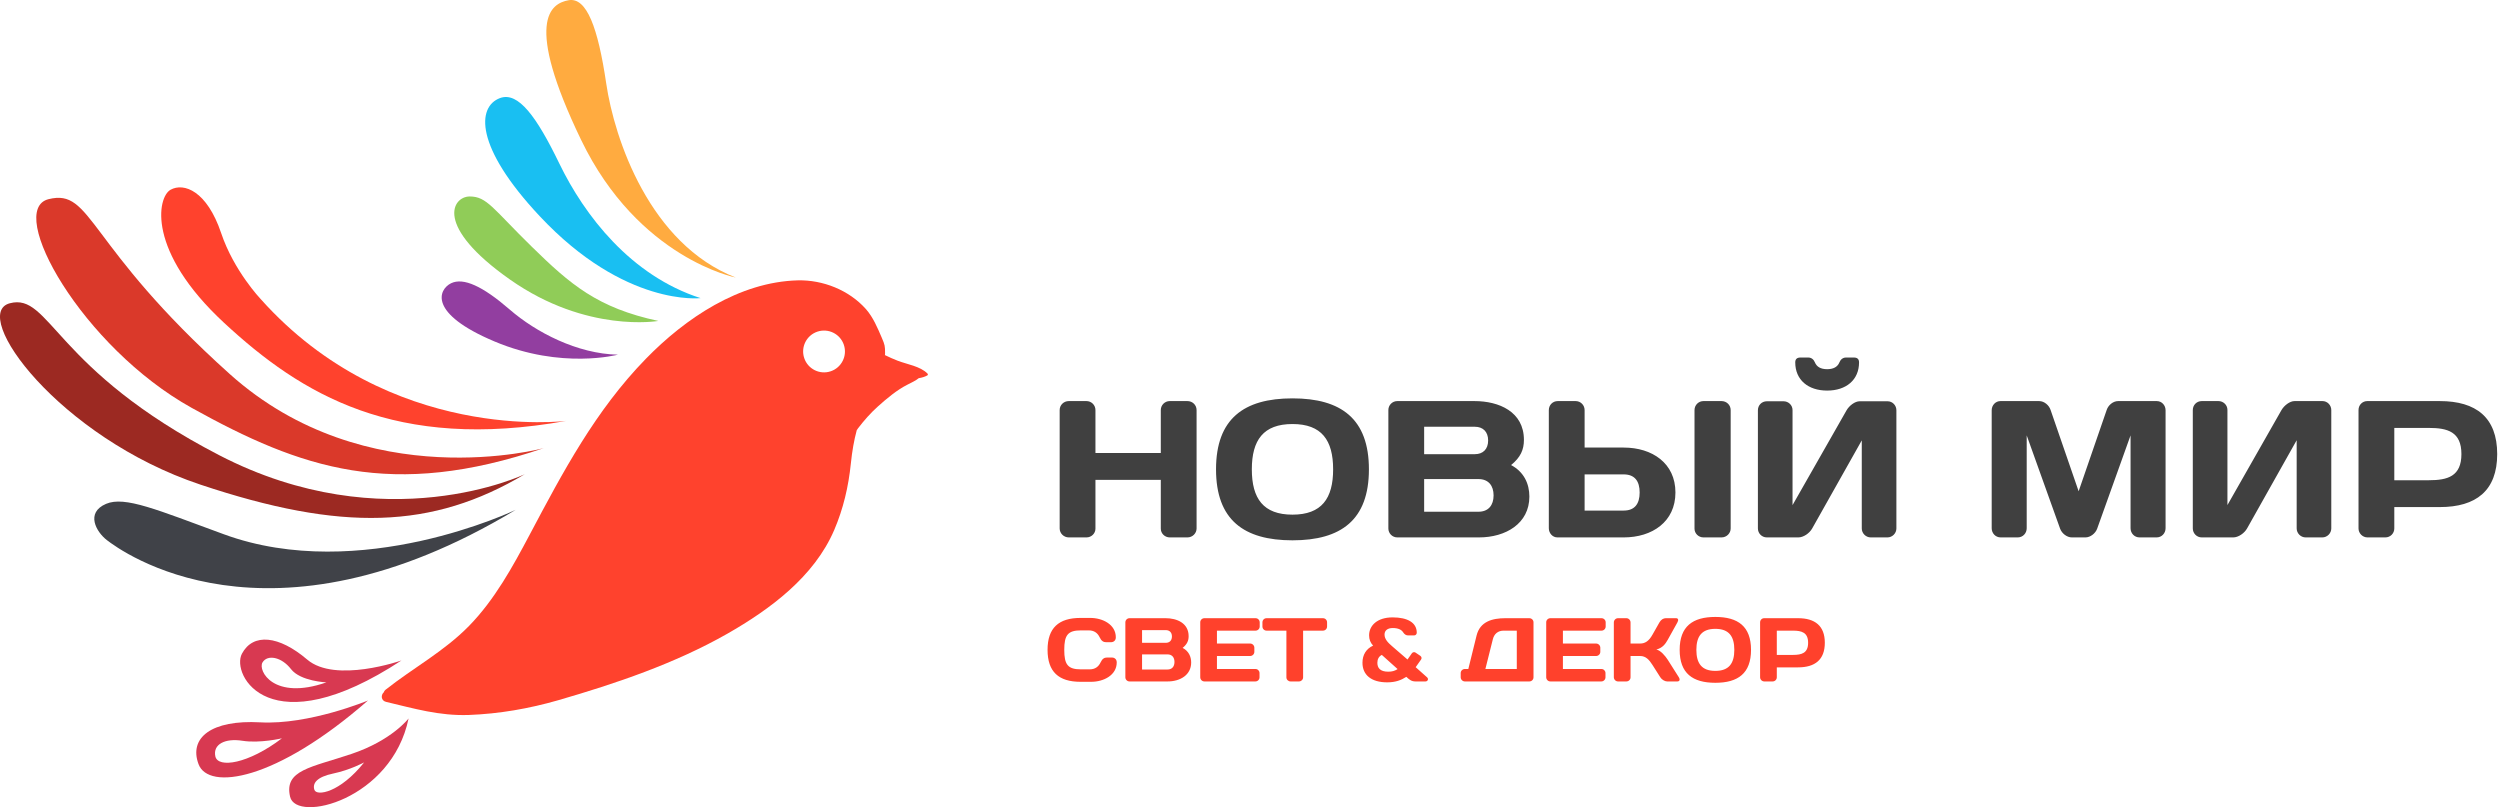 <svg width="223" height="72" viewBox="0 0 223 72" fill="none" xmlns="http://www.w3.org/2000/svg">
<g clip-path="url(#clip0)">
<g opacity="0.9">
<path d="M71.737 31.944C71.408 30.97 71.933 29.913 72.908 29.584C73.885 29.258 74.944 29.779 75.272 30.757C75.601 31.734 75.075 32.79 74.099 33.119C73.124 33.448 72.065 32.921 71.737 31.944ZM34.439 62.608C36.95 63.202 39.175 63.865 41.814 63.776C44.524 63.674 47.191 63.21 49.795 62.46C54.926 60.974 60.215 59.184 64.876 56.529C68.692 54.351 72.624 51.447 74.412 47.277C75.225 45.378 75.686 43.401 75.896 41.345C76.009 40.248 76.174 39.293 76.422 38.371C76.461 38.311 76.499 38.255 76.541 38.198C77.075 37.505 77.65 36.844 78.304 36.26C79.088 35.556 79.991 34.795 80.934 34.317C81.318 34.121 81.651 33.972 81.953 33.733C82.228 33.689 82.491 33.615 82.722 33.484C82.784 33.451 82.776 33.366 82.732 33.322C82.091 32.667 80.912 32.5 80.084 32.181C79.7 32.031 79.316 31.863 78.933 31.674C78.945 31.618 78.952 31.561 78.948 31.502C78.952 30.89 78.923 30.747 78.665 30.15C78.276 29.248 77.888 28.299 77.225 27.553C75.725 25.878 73.407 24.953 71.158 25.008C65.941 25.148 61.137 28.384 57.606 32.009C53.123 36.61 50.224 42.074 47.248 47.692C45.738 50.542 44.122 53.493 41.848 55.822C39.609 58.113 36.861 59.569 34.371 61.541C34.303 61.595 34.261 61.67 34.238 61.748C33.955 61.994 33.982 62.5 34.439 62.608Z" fill="#FF2D16"/>
<path d="M62.489 26.592C62.489 26.592 55.747 27.404 48.136 19.276C42.325 13.076 42.542 9.529 44.59 8.752C46.227 8.136 47.874 10.421 49.89 14.583C52.135 19.215 56.254 24.585 62.489 26.592Z" fill="#00B8F1"/>
<path d="M51.833 12.475C46.724 1.879 49.104 0.309 50.72 0.02C52.335 -0.265 53.342 2.475 54.075 7.444C54.807 12.413 57.961 21.782 65.639 24.759C65.639 24.759 56.942 23.071 51.833 12.475Z" fill="#FFA22B"/>
<path d="M58.727 28.628C58.727 28.628 52.344 29.747 45.51 24.949C38.673 20.151 40.359 17.53 41.898 17.525C43.438 17.523 43.976 18.623 47.425 21.996C50.871 25.368 53.287 27.463 58.727 28.628Z" fill="#84C746"/>
<path d="M45.468 27.613C47.796 29.633 51.505 31.569 55.121 31.636C55.121 31.636 50.099 32.982 44.117 30.461C38.136 27.945 39.127 25.814 40.23 25.269C41.328 24.732 43.05 25.518 45.468 27.613Z" fill="#862996"/>
<path d="M19.982 28.79C13.08 22.39 14.025 17.582 15.217 16.924C16.407 16.268 18.462 17.032 19.728 20.793C20.857 24.156 23.244 26.667 23.244 26.667C34.78 39.586 50.52 37.542 50.52 37.542C35.274 40.279 26.885 35.19 19.982 28.79Z" fill="#FF2D16"/>
<path d="M48.514 39.969C34.928 44.586 26.893 41.817 17.107 36.386C7.32 30.954 0.465 18.721 4.333 17.765C8.258 16.788 7.609 21.798 20.495 33.365C32.694 44.311 48.514 39.969 48.514 39.969Z" fill="#D62313"/>
<path d="M46.816 42.296C38.55 47.215 30.496 47.444 17.87 43.226C5.242 39.005 -2.741 28.01 0.873 27.052C4.488 26.093 4.738 32.937 19.555 40.604C34.373 48.28 46.816 42.296 46.816 42.296Z" fill="#91120A"/>
<path d="M9.463 44.943C11.132 44.229 14.004 45.47 19.959 47.653C32.162 52.136 46.005 45.475 46.005 45.475C23.812 58.845 10.725 49.097 9.525 48.172C8.6 47.457 7.594 45.742 9.463 44.943Z" fill="#2B2E34"/>
<path d="M29.114 60.868C24.406 62.513 22.976 59.816 23.417 59.086C23.858 58.359 25.114 58.595 25.957 59.683C26.799 60.773 29.114 60.868 29.114 60.868ZM35.813 58.912C35.813 58.912 29.92 60.981 27.403 58.834C24.883 56.688 22.574 56.439 21.579 58.313C20.584 60.186 24.04 66.636 35.813 58.912Z" fill="#D4233E"/>
<path d="M19.209 67.469C18.978 66.393 20.071 65.829 21.631 66.078C23.187 66.323 25.149 65.857 25.149 65.857C22.135 68.151 19.444 68.543 19.209 67.469ZM17.71 68.165C18.588 70.52 24.561 69.708 32.825 62.482C32.825 62.482 27.575 64.675 23.214 64.433C18.854 64.189 16.831 65.808 17.71 68.165Z" fill="#D4233E"/>
<path d="M28.046 70.458C27.853 69.885 28.236 69.307 29.733 68.996C31.233 68.682 32.481 68.006 32.481 68.006C30.316 70.723 28.24 71.036 28.046 70.458ZM25.875 71.065C26.419 73.443 34.951 71.343 36.445 64.086C36.445 64.086 34.962 66.04 31.349 67.252C27.739 68.468 25.328 68.679 25.875 71.065Z" fill="#D4233E"/>
</g>
<path d="M103.543 47.156C103.543 47.59 103.908 47.937 104.341 47.937H105.92C106.371 47.937 106.735 47.573 106.735 47.139V36.578C106.735 36.127 106.371 35.777 105.92 35.777H104.341C103.908 35.777 103.543 36.127 103.543 36.578V40.408H97.714V36.578C97.714 36.127 97.35 35.777 96.916 35.777H95.337C94.886 35.777 94.522 36.127 94.522 36.578V47.139C94.522 47.573 94.886 47.937 95.337 47.937H96.916C97.35 47.937 97.714 47.59 97.714 47.156V42.802H103.543V47.156ZM115.289 37.824C117.891 37.824 118.915 39.264 118.915 41.865C118.915 44.467 117.891 45.907 115.289 45.907C112.686 45.907 111.663 44.467 111.663 41.865C111.663 39.264 112.686 37.824 115.289 37.824ZM108.47 41.865C108.47 46.376 110.951 48.197 115.289 48.197C119.626 48.197 122.107 46.376 122.107 41.865C122.107 37.356 119.626 35.534 115.289 35.534C110.951 35.534 108.47 37.356 108.47 41.865ZM123.842 47.139C123.842 47.573 124.189 47.937 124.64 47.937H131.926C134.303 47.937 136.42 46.705 136.42 44.294C136.42 43.149 135.934 42.091 134.789 41.484C135.639 40.79 135.934 40.111 135.934 39.238C135.934 36.714 133.696 35.777 131.528 35.777H124.64C124.189 35.777 123.842 36.142 123.842 36.575V47.139ZM131.562 38.067C132.273 38.067 132.742 38.503 132.742 39.29C132.742 40.076 132.273 40.512 131.562 40.512H127.034V38.067H131.562ZM131.875 42.733C132.777 42.733 133.228 43.323 133.228 44.19C133.228 45.057 132.777 45.647 131.875 45.647H127.034V42.733H131.875ZM144.834 42.316C145.823 42.316 146.257 42.924 146.257 43.93C146.257 44.936 145.823 45.543 144.834 45.543H141.347V42.316H144.834ZM141.347 39.923V36.581C141.347 36.127 140.983 35.777 140.549 35.777H138.953C138.502 35.777 138.155 36.127 138.155 36.581V47.122C138.155 47.555 138.485 47.937 138.918 47.937H144.834C147.368 47.937 149.449 46.549 149.449 43.93C149.449 41.31 147.368 39.923 144.834 39.923H141.347ZM151.15 47.156C151.15 47.59 151.514 47.937 151.948 47.937H153.561C154.012 47.937 154.376 47.573 154.376 47.139V36.581C154.376 36.127 154.012 35.777 153.561 35.777H151.948C151.514 35.777 151.15 36.127 151.15 36.581V47.156ZM162.982 32.932C162.392 32.932 162.045 32.707 161.889 32.325C161.784 32.065 161.576 31.891 161.299 31.891H160.605C160.31 31.891 160.136 32.013 160.136 32.325C160.136 33.886 161.282 34.84 162.982 34.84C164.682 34.84 165.827 33.886 165.827 32.325C165.827 32.013 165.653 31.891 165.359 31.891H164.665C164.387 31.891 164.179 32.065 164.075 32.325C163.919 32.707 163.572 32.932 162.982 32.932ZM168.36 47.937C168.794 47.937 169.158 47.573 169.158 47.139V36.593C169.158 36.159 168.811 35.794 168.377 35.794H165.879C165.463 35.794 164.959 36.176 164.716 36.593L159.894 45.057V36.575C159.894 36.142 159.529 35.794 159.096 35.794H157.603C157.152 35.794 156.805 36.142 156.805 36.593V47.139C156.805 47.573 157.152 47.937 157.603 47.937H160.414C160.865 47.937 161.403 47.573 161.646 47.139L166.07 39.281V47.139C166.07 47.573 166.434 47.937 166.868 47.937H168.36ZM186.021 47.937C186.455 47.937 186.906 47.587 187.062 47.17L190.046 38.836V47.119C190.046 47.57 190.393 47.937 190.845 47.937H192.371C192.822 47.937 193.169 47.57 193.169 47.119V36.595C193.169 36.144 192.822 35.777 192.389 35.777H188.936C188.485 35.777 188.051 36.144 187.913 36.578L185.414 43.82L182.916 36.578C182.777 36.144 182.344 35.777 181.893 35.777H178.44C178.006 35.777 177.659 36.144 177.659 36.595V47.119C177.659 47.57 178.006 47.937 178.457 47.937H179.984C180.435 47.937 180.782 47.57 180.782 47.119V38.836L183.766 47.17C183.922 47.587 184.373 47.937 184.807 47.937H186.021ZM207.153 47.937C207.587 47.937 207.951 47.57 207.951 47.136V36.578C207.951 36.144 207.604 35.777 207.17 35.777H204.672C204.256 35.777 203.752 36.162 203.509 36.578L198.687 45.052V36.56C198.687 36.127 198.322 35.777 197.888 35.777H196.396C195.945 35.777 195.598 36.127 195.598 36.578V47.136C195.598 47.57 195.945 47.937 196.396 47.937H199.207C199.658 47.937 200.196 47.57 200.439 47.136L204.863 39.269V47.136C204.863 47.57 205.227 47.937 205.661 47.937H207.153ZM216.66 38.171C218.326 38.171 219.558 38.518 219.558 40.504C219.558 42.49 218.326 42.837 216.66 42.837H213.572V38.171H216.66ZM211.16 35.777C210.727 35.777 210.38 36.124 210.38 36.575V47.139C210.38 47.573 210.744 47.937 211.178 47.937H212.774C213.225 47.937 213.572 47.573 213.572 47.139V45.231H217.632C220.859 45.231 222.75 43.774 222.75 40.504C222.75 37.234 220.859 35.777 217.632 35.777H211.16Z" fill="#404040"/>
<path opacity="0.9" d="M93.442 57.968C93.442 59.923 94.438 60.817 96.374 60.817H97.337C98.438 60.817 99.613 60.229 99.613 59.087C99.613 58.724 99.313 58.652 99.208 58.652H98.738C98.511 58.652 98.325 58.756 98.171 59.087C97.993 59.465 97.685 59.706 97.2 59.706H96.414C95.248 59.706 94.932 59.279 94.932 57.968C94.932 56.656 95.248 56.23 96.414 56.23H97.118C97.604 56.23 97.912 56.471 98.09 56.849C98.244 57.179 98.43 57.284 98.657 57.284H99.127C99.232 57.284 99.531 57.212 99.531 56.849C99.531 55.707 98.358 55.119 97.256 55.119H96.374C94.438 55.119 93.442 56.013 93.442 57.968ZM100.382 60.414C100.382 60.615 100.544 60.785 100.754 60.785H104.155C105.265 60.785 106.253 60.213 106.253 59.095C106.253 58.563 106.026 58.073 105.491 57.791C105.888 57.469 106.026 57.154 106.026 56.749C106.026 55.578 104.981 55.143 103.969 55.143H100.754C100.544 55.143 100.382 55.312 100.382 55.514V60.414ZM103.985 56.206C104.317 56.206 104.536 56.408 104.536 56.773C104.536 57.138 104.317 57.34 103.985 57.34H101.872V56.206H103.985ZM104.131 58.37C104.552 58.37 104.763 58.644 104.763 59.046C104.763 59.449 104.552 59.722 104.131 59.722H101.872V58.37H104.131ZM111.994 55.143H107.435C107.232 55.143 107.062 55.304 107.062 55.505V57.956V60.406C107.062 60.615 107.224 60.785 107.435 60.785H111.977C112.188 60.785 112.35 60.615 112.35 60.414V60.036C112.35 59.835 112.188 59.674 111.985 59.674H108.552V58.515H111.516C111.718 58.515 111.888 58.346 111.888 58.145V57.775C111.888 57.574 111.718 57.404 111.516 57.404H108.552V56.254H111.994C112.196 56.254 112.366 56.093 112.366 55.884V55.514C112.366 55.304 112.196 55.143 111.994 55.143ZM112.982 55.143C112.771 55.143 112.609 55.304 112.609 55.514V55.884C112.609 56.093 112.771 56.254 112.982 56.254H114.747V60.421C114.747 60.622 114.917 60.785 115.119 60.785H115.864C116.067 60.785 116.237 60.622 116.237 60.421V56.254H118.002C118.213 56.254 118.375 56.093 118.375 55.884V55.514C118.375 55.304 118.213 55.143 118.002 55.143H112.982ZM125.444 60.374C125.687 60.599 125.889 60.785 126.253 60.785H127.152C127.355 60.785 127.46 60.559 127.29 60.414L126.278 59.513L126.755 58.837C126.837 58.724 126.812 58.588 126.691 58.499L126.262 58.209C126.164 58.145 126.019 58.161 125.938 58.274L125.549 58.829L124.18 57.646C123.792 57.316 123.5 57.002 123.5 56.6C123.5 56.238 123.776 56.02 124.237 56.02C124.715 56.02 125.015 56.173 125.152 56.391C125.266 56.568 125.403 56.68 125.606 56.68H126.132C126.27 56.68 126.375 56.576 126.375 56.439C126.375 55.521 125.525 55.071 124.221 55.071C122.836 55.071 122.124 55.811 122.124 56.672C122.124 57.042 122.237 57.324 122.48 57.59C121.865 57.871 121.532 58.411 121.532 59.118C121.532 60.189 122.302 60.865 123.735 60.865C124.496 60.865 124.99 60.664 125.444 60.374ZM123.833 59.915C123.087 59.915 122.861 59.561 122.861 59.118C122.861 58.813 122.982 58.555 123.258 58.418L124.666 59.682C124.424 59.843 124.164 59.915 123.833 59.915ZM130.974 59.674H130.667C130.464 59.674 130.294 59.835 130.294 60.036V60.414C130.294 60.615 130.464 60.785 130.667 60.785H136.416C136.618 60.785 136.788 60.624 136.788 60.422V55.505C136.788 55.304 136.618 55.143 136.416 55.143H134.278C133.128 55.143 132.019 55.433 131.711 56.688L130.974 59.674ZM133.16 57.028C133.274 56.552 133.614 56.254 134.116 56.254H135.298V59.674H132.496L133.16 57.028ZM142.853 55.143H138.294C138.092 55.143 137.922 55.304 137.922 55.505V60.406C137.922 60.615 138.084 60.785 138.294 60.785H142.837C143.047 60.785 143.209 60.615 143.209 60.414V60.036C143.209 59.835 143.047 59.674 142.845 59.674H139.412V58.515H142.375C142.578 58.515 142.748 58.346 142.748 58.145V57.775C142.748 57.574 142.578 57.404 142.375 57.404H139.412V56.254H142.853C143.055 56.254 143.226 56.093 143.226 55.884V55.514C143.226 55.304 143.055 55.143 142.853 55.143ZM145.072 60.785C145.274 60.785 145.444 60.624 145.444 60.422V58.515H146.295C146.805 58.515 147.104 58.845 147.404 59.32L148.1 60.414C148.23 60.624 148.505 60.785 148.708 60.785H149.615C149.825 60.785 149.882 60.624 149.752 60.414L148.764 58.853C148.538 58.507 148.133 58.016 147.744 57.936C148.295 57.807 148.562 57.429 148.764 57.067L149.623 55.522C149.744 55.304 149.704 55.143 149.501 55.143H148.586C148.384 55.143 148.165 55.264 148.019 55.522L147.404 56.608C147.088 57.171 146.756 57.404 146.295 57.404H145.444V55.522C145.444 55.312 145.274 55.143 145.072 55.143H144.327C144.125 55.143 143.954 55.312 143.954 55.522V60.406C143.954 60.615 144.125 60.785 144.327 60.785H145.072ZM153.008 56.093C154.223 56.093 154.701 56.761 154.701 57.968C154.701 59.175 154.223 59.843 153.008 59.843C151.794 59.843 151.316 59.175 151.316 57.968C151.316 56.761 151.794 56.093 153.008 56.093ZM149.826 57.968C149.826 60.06 150.984 60.905 153.008 60.905C155.033 60.905 156.191 60.06 156.191 57.968C156.191 55.876 155.033 55.031 153.008 55.031C150.984 55.031 149.826 55.876 149.826 57.968ZM159.932 56.254C160.709 56.254 161.284 56.415 161.284 57.336C161.284 58.258 160.709 58.418 159.932 58.418H158.491V56.254H159.932ZM157.365 55.143C157.163 55.143 157.001 55.304 157.001 55.514V60.414C157.001 60.615 157.171 60.785 157.373 60.785H158.118C158.329 60.785 158.491 60.615 158.491 60.414V59.529H160.385C161.892 59.529 162.774 58.853 162.774 57.336C162.774 55.819 161.892 55.143 160.385 55.143H157.365Z" fill="#FF2D16"/>
</g>
<defs>
<clipPath id="clip0">
<rect width="222.75" height="72" fill="white"/>
</clipPath>
</defs>
</svg>
